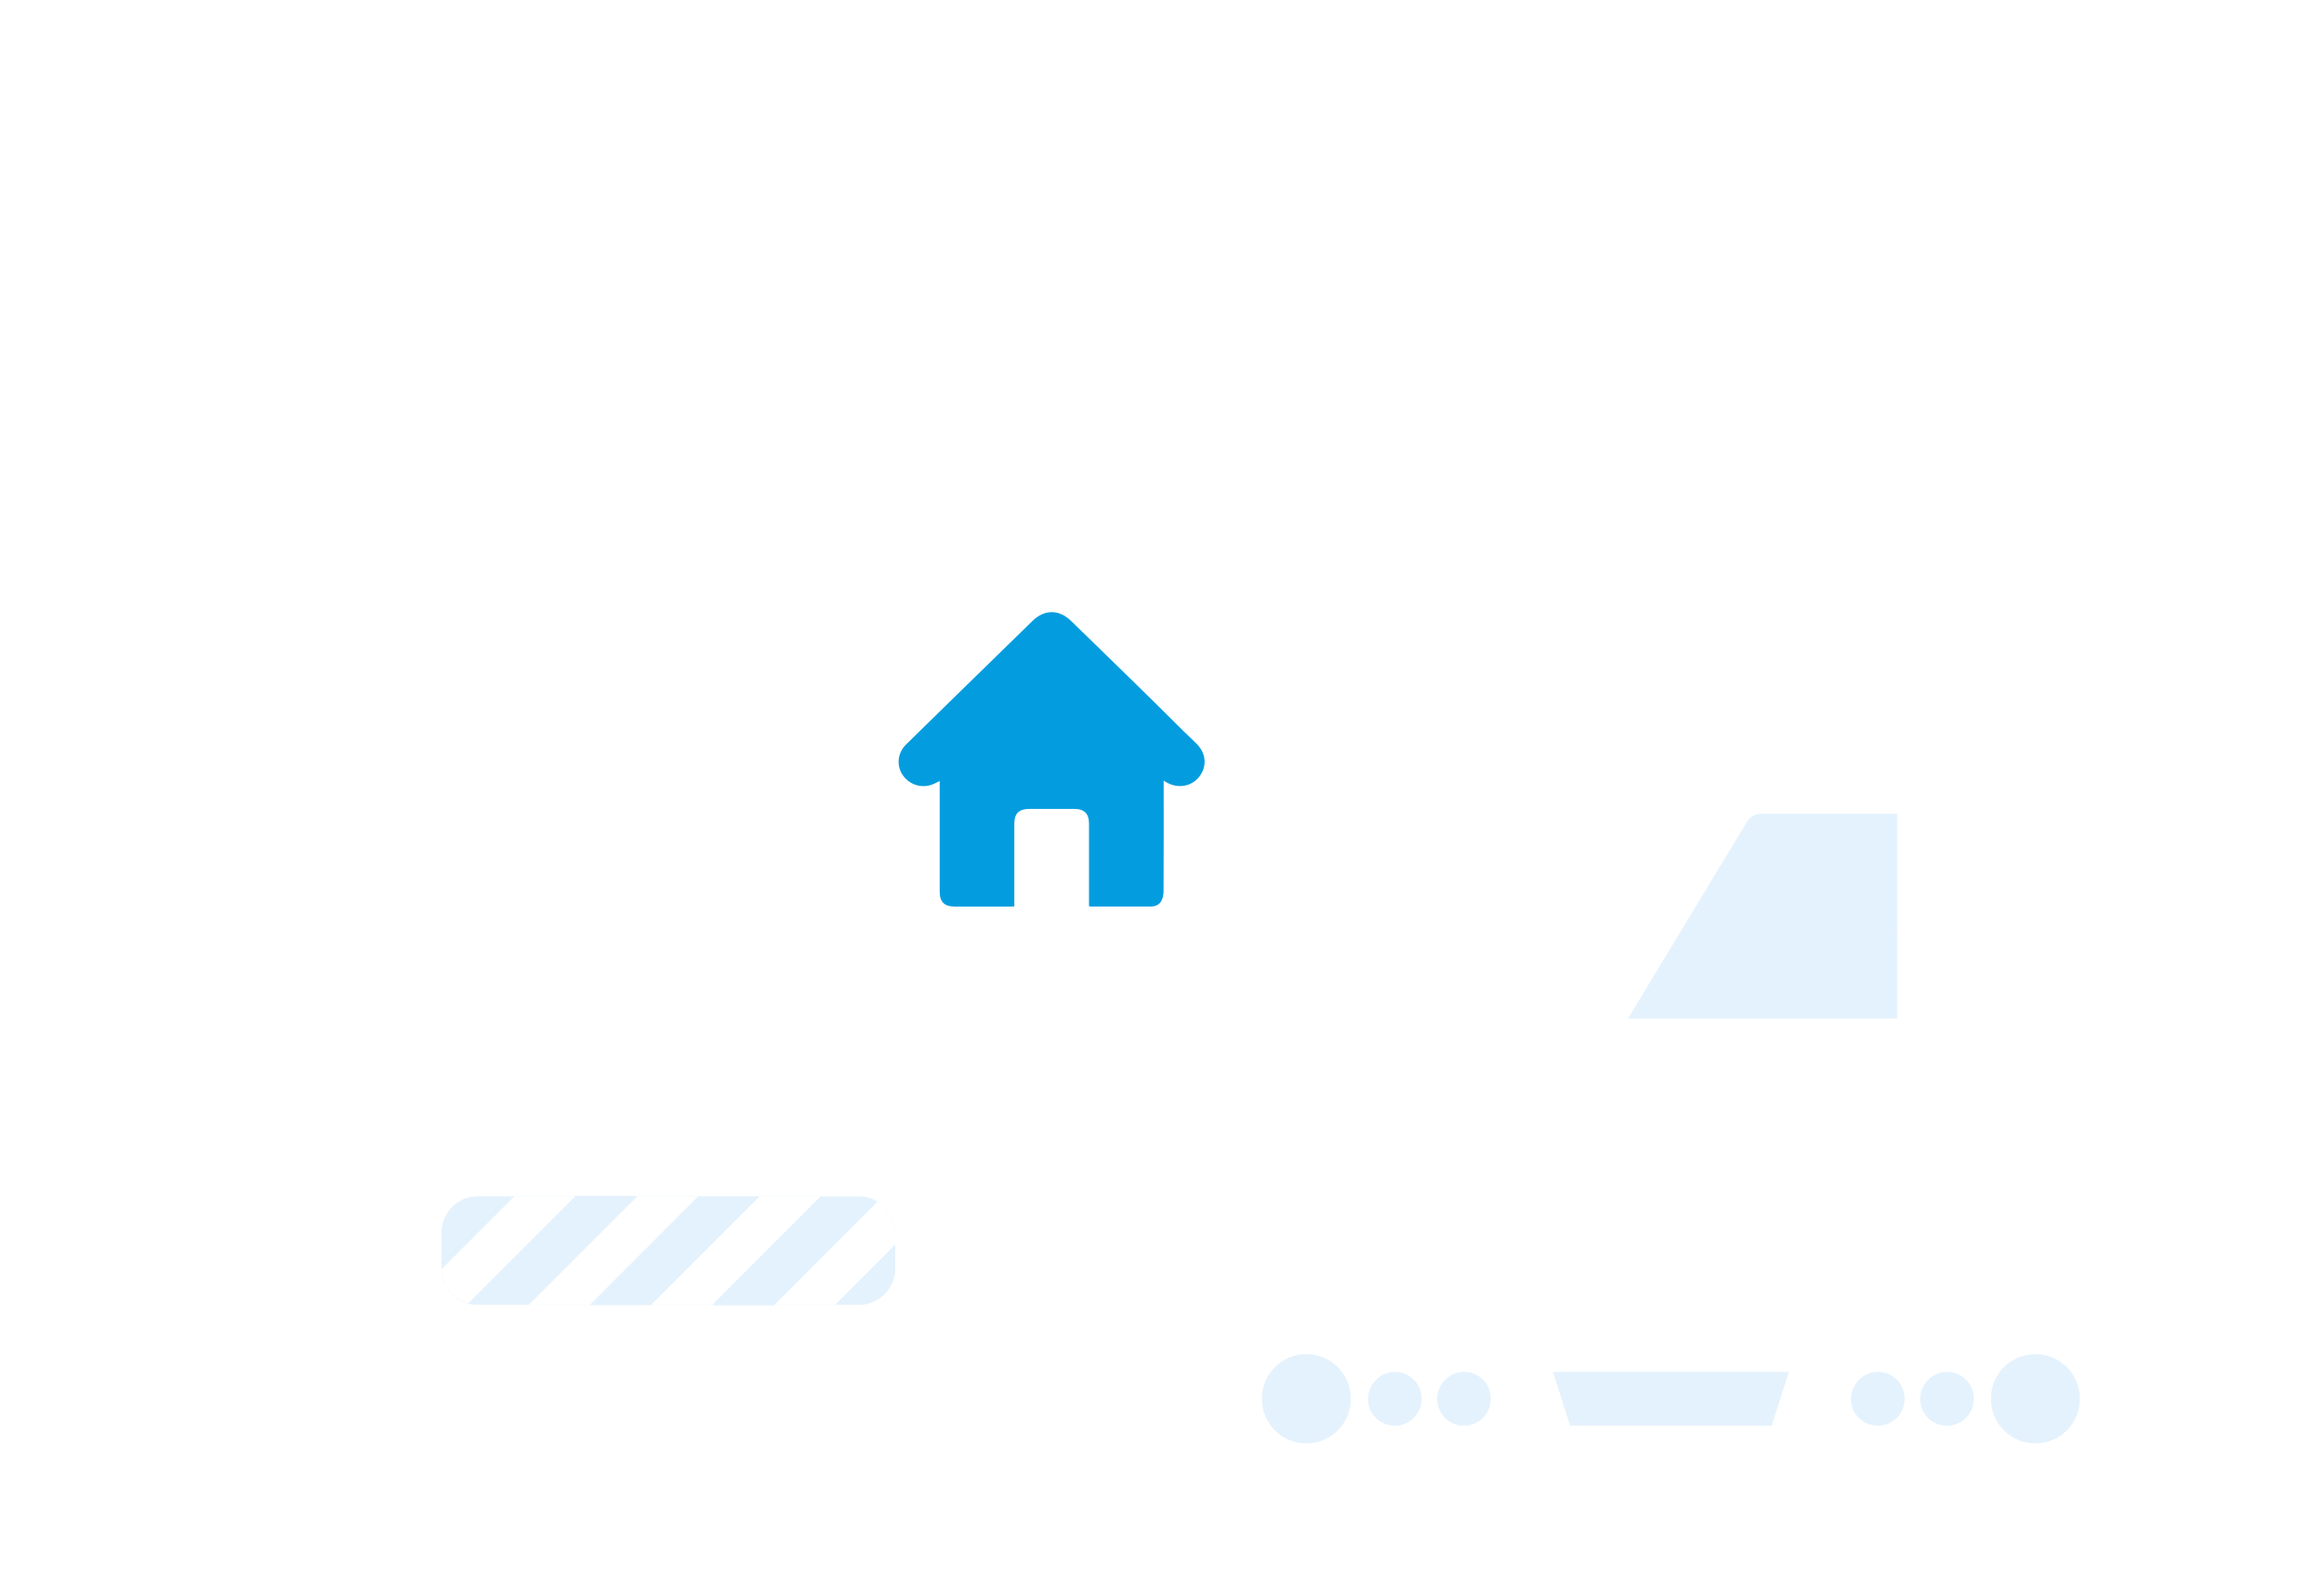<svg width="600" height="407" viewBox="0 0 600 407" fill="none" xmlns="http://www.w3.org/2000/svg">
<g filter="url(#filter0_d_475_1141)">
<path d="M98.696 93.531L125.336 93.221C126.277 93.214 127.201 93.477 127.996 93.981C136.416 101.981 146.126 97.371 150.436 94.561C152.071 93.485 153.979 92.898 155.936 92.871L185.616 92.531C196.746 92.401 199.256 76.781 188.696 73.241L188.286 73.111C199.806 63.281 174.046 43.111 146.656 71.751C148.706 62.301 124.106 65.991 116.716 78.951C113.936 70.531 90.606 85.481 98.696 93.531Z" fill="white"/>
</g>
<g filter="url(#filter1_d_475_1141)">
<path d="M30.841 57.13H75.061C80.731 57.13 82.061 49.19 76.741 47.33L76.541 47.26C82.451 42.33 69.471 31.94 55.361 46.33C56.461 41.53 43.931 43.27 40.091 49.81C38.731 45.53 26.771 53 30.841 57.13Z" fill="white"/>
</g>
<g filter="url(#filter2_d_475_1141)">
<path d="M279.294 18.881L550.418 175.574L548.759 178.46L277.636 21.767L279.294 18.881Z" fill="white"/>
<path d="M405.225 325.77L450.483 302.59L449.376 300.647C442.871 289.404 290.073 23.602 283.983 13.192L282.876 11.388L268.759 18.606L405.225 325.77ZM444.394 300.786L407.301 319.663L274.572 20.688L281.354 17.218C295.471 41.924 429.308 274.692 444.394 300.786Z" fill="white"/>
<path d="M382.804 268.862L415.329 245.544L412.838 241.935L380.174 265.253L382.804 268.862Z" fill="white"/>
<path d="M394.428 295.373L428.337 274.275L425.984 270.528L392.075 291.625L394.428 295.373Z" fill="white"/>
<path d="M381.826 264.772L424.413 271.04L423.77 275.434L381.183 269.166L381.826 264.772Z" fill="white"/>
<path d="M281.222 38.356L299.01 41.074L298.343 45.465L280.555 42.747L281.222 38.356Z" fill="white"/>
<path d="M296.615 42.48L300.795 43.949L293.472 64.907L289.292 63.438L296.615 42.48Z" fill="white"/>
<path d="M312.493 69.962L313.323 65.659L291.871 61.911L291.04 66.214L312.493 69.962Z" fill="white"/>
<path d="M310.794 67.03L314.992 68.445L306.482 93.838L302.284 92.423L310.794 67.03Z" fill="white"/>
<path d="M304.343 90.985L329.844 94.517L329.238 98.917L303.737 95.385L304.343 90.985Z" fill="white"/>
<path d="M327.438 96.064L331.627 97.506L321.336 127.569L317.147 126.127L327.438 96.064Z" fill="white"/>
<path d="M319.51 124.56L349.056 128.108L348.529 132.518L318.983 128.97L319.51 124.56Z" fill="white"/>
<path d="M346.743 129.534L350.925 130.998L338.608 166.379L334.427 164.915L346.743 129.534Z" fill="white"/>
<path d="M336.726 162.855L371.712 167.527L371.127 171.93L336.141 167.258L336.726 162.855Z" fill="white"/>
<path d="M369.422 168.902L373.595 170.392L358.837 211.974L354.665 210.485L369.422 168.902Z" fill="white"/>
<path d="M357.055 209.678L399.643 215.938L399 220.332L356.413 214.073L357.055 209.678Z" fill="white"/>
<path d="M397.237 217.347L401.397 218.869L383.611 267.765L379.45 266.243L397.237 217.347Z" fill="white"/>
<path d="M398.145 216.213L400.438 220.013L369.293 238.912L367.001 235.111L398.145 216.213Z" fill="white"/>
<path d="M384.144 191.871L386.453 195.661L357.873 213.175L355.564 209.385L384.144 191.871Z" fill="white"/>
<path d="M370.267 167.836L372.664 171.57L346.83 188.249L344.433 184.515L370.267 167.836Z" fill="white"/>
<path d="M402.871 249.291C401.625 251.373 400.933 253.733 400.933 256.092V325.354H496.432C501.276 325.354 505.151 321.467 505.151 316.609V188.219C505.151 183.361 501.138 179.475 496.432 179.475H452.558C447.991 179.475 443.7 181.834 441.347 185.86L422.109 217.784L402.871 249.291Z" fill="white"/>
<path d="M421.832 217.784L505.013 301.202V188.219C505.013 183.361 500.999 179.475 496.293 179.475H452.419C447.852 179.475 443.561 181.834 441.07 185.86L421.832 217.784Z" fill="white"/>
<path d="M420.31 242.906H489.789V190.024H454.773C453.25 190.024 451.728 190.856 451.036 192.106L420.31 242.906Z" fill="#E4F2FD"/>
<g opacity="0.1">
<path d="M458.233 190.162L489.789 221.809V207.235L472.765 190.162H458.233Z" fill="#E4F2FD"/>
</g>
<path d="M337.27 325.076H525.499V357H337.27V325.076Z" fill="white"/>
<path d="M509.582 341.038C509.582 349.782 516.641 357 525.499 357C534.218 357 541.415 349.921 541.415 341.038C541.415 332.294 534.356 325.076 525.499 325.076C516.641 325.076 509.582 332.294 509.582 341.038Z" fill="white"/>
<path d="M321.352 341.038C321.352 349.782 328.41 357 337.268 357C345.988 357 353.185 349.921 353.185 341.038C353.185 332.294 346.126 325.076 337.268 325.076C328.549 325.076 321.352 332.294 321.352 341.038Z" fill="white"/>
<path d="M514.007 341.038C514.007 347.423 519.128 352.558 525.495 352.558C531.861 352.558 536.982 347.423 536.982 341.038C536.982 334.653 531.861 329.518 525.495 329.518C519.128 329.518 514.007 334.653 514.007 341.038Z" fill="#E4F2FD"/>
<path d="M325.781 341.038C325.781 347.423 330.902 352.558 337.268 352.558C343.635 352.558 348.756 347.423 348.756 341.038C348.756 334.653 343.635 329.518 337.268 329.518C330.902 329.518 325.781 334.653 325.781 341.038Z" fill="#E4F2FD"/>
<path d="M495.74 341.038C495.74 344.924 498.785 347.978 502.66 347.978C506.535 347.978 509.58 344.924 509.58 341.038C509.58 337.152 506.535 334.098 502.66 334.098C498.923 334.098 495.74 337.29 495.74 341.038Z" fill="#E4F2FD"/>
<path d="M270.28 20.271H273.602V130.201H270.28V20.271Z" fill="white"/>
<path d="M405.363 347.978H457.403L461.832 334.098H400.934L405.363 347.978Z" fill="#E4F2FD"/>
<path d="M477.886 341.038C477.886 344.924 480.931 347.978 484.806 347.978C488.682 347.978 491.727 344.924 491.727 341.038C491.727 337.152 488.682 334.098 484.806 334.098C481.069 334.098 477.886 337.29 477.886 341.038Z" fill="#E4F2FD"/>
<path d="M371.039 341.038C371.039 344.924 374.083 347.978 377.959 347.978C381.834 347.978 384.879 344.924 384.879 341.038C384.879 337.152 381.834 334.098 377.959 334.098C374.222 334.098 371.039 337.29 371.039 341.038Z" fill="#E4F2FD"/>
<path d="M353.185 341.038C353.185 344.924 356.23 347.978 360.105 347.978C363.981 347.978 367.025 344.924 367.025 341.038C367.025 337.152 363.981 334.098 360.105 334.098C356.368 334.098 353.185 337.29 353.185 341.038Z" fill="#E4F2FD"/>
<path d="M342.804 315.915H519.961V325.492H342.804V315.915Z" fill="white"/>
<path d="M505.152 261.228V315.915H561.205C566.049 315.915 569.925 311.89 569.925 307.171V270.111C569.925 265.253 565.911 261.367 561.205 261.367H505.152V261.228Z" fill="white"/>
<path d="M505.152 261.228V301.202L519.823 315.915H561.205C566.049 315.915 569.925 311.89 569.925 307.171V270.111C569.925 265.253 565.911 261.367 561.205 261.367H505.152V261.228Z" fill="white"/>
<path d="M530.48 297.455C531.726 297.455 532.694 296.483 532.694 295.234V274.553C532.694 273.304 531.726 272.332 530.48 272.332C529.234 272.332 528.265 273.304 528.265 274.553V295.234C528.404 296.483 529.373 297.455 530.48 297.455Z" fill="white"/>
<path d="M538.923 297.455C540.169 297.455 541.138 296.483 541.138 295.234V274.553C541.138 273.304 540.169 272.332 538.923 272.332C537.678 272.332 536.709 273.304 536.709 274.553V295.234C536.709 296.483 537.678 297.455 538.923 297.455Z" fill="white"/>
<path d="M547.366 297.455C548.611 297.455 549.58 296.483 549.58 295.234V274.553C549.58 273.304 548.611 272.332 547.366 272.332C546.12 272.332 545.151 273.304 545.151 274.553V295.234C545.151 296.483 546.12 297.455 547.366 297.455Z" fill="white"/>
<path d="M555.808 297.455C557.054 297.455 558.022 296.483 558.022 295.234V274.553C558.022 273.304 557.054 272.332 555.808 272.332C554.562 272.332 553.594 273.304 553.594 274.553V295.234C553.594 296.483 554.562 297.455 555.808 297.455Z" fill="white"/>
<path d="M516.086 262.061L544.736 181.696H553.594V261.228H558.022V177.254H541.691L511.934 260.534L516.086 262.061Z" fill="white"/>
<path d="M525.497 227.222H555.808V231.664H525.497V227.222Z" fill="white"/>
<path d="M536.57 177.115C536.57 184.333 542.383 190.162 549.58 190.162C556.777 190.162 562.59 184.333 562.59 177.115C562.59 169.898 556.777 164.068 549.58 164.068C542.383 164.068 536.57 169.898 536.57 177.115Z" fill="white"/>
<path d="M268.342 20.271C268.342 25.962 272.91 30.542 278.584 30.542C284.259 30.542 288.826 25.962 288.826 20.271C288.826 14.58 284.259 10 278.584 10C272.91 10 268.342 14.58 268.342 20.271Z" fill="white"/>
<path d="M542.381 177.115C542.381 181.14 545.565 184.333 549.578 184.333C553.592 184.333 556.775 181.14 556.775 177.115C556.775 173.09 553.592 169.898 549.578 169.898C545.565 169.898 542.381 173.09 542.381 177.115Z" fill="white"/>
<path d="M277.061 149.216C277.061 149.216 277.338 149.494 277.477 150.327C278.03 152.686 275.539 156.573 271.664 154.491C270.003 153.519 269.726 151.576 270.003 150.466C270.418 149.078 272.079 146.996 272.771 145.885C274.155 143.942 273.324 139.917 272.909 140.194C272.771 140.194 272.632 140.472 272.632 140.611C270.141 144.775 264.328 146.44 265.435 151.854C267.373 160.182 280.106 159.21 278.722 151.298C278.584 150.466 278.307 149.633 277.615 149.078C277.477 148.8 277.338 148.8 277.338 148.8C277.2 148.661 276.785 148.939 277.061 149.216Z" fill="white"/>
<path d="M265.437 141.027C265.437 142.415 266.544 143.664 268.067 143.664H276.233C277.617 143.664 278.862 142.554 278.862 141.027V127.425L272.219 122.289L265.576 127.425V141.027H265.437Z" fill="white"/>
</g>
<path d="M308.985 192.034C307.898 190.936 305.654 188.81 305.654 188.81C296.055 179.194 286.261 169.774 276.541 160.28C273.426 157.24 269.655 157.24 266.549 160.28C259.834 166.825 253.128 173.371 246.422 179.926C242.239 184.012 238.046 188.098 233.881 192.201C231.789 194.266 231.412 197.421 232.902 199.811C234.473 202.342 237.48 203.493 240.362 202.605C241.107 202.368 241.799 201.963 242.606 201.594V202.869V230.142C242.606 232.823 243.818 234 246.565 234H260.822C261.154 234 261.486 233.974 261.872 233.956V232.77V212.657C261.872 209.925 263.048 208.783 265.876 208.783H277.224C279.953 208.783 281.156 209.969 281.156 212.657V232.858V233.877C281.335 233.948 281.398 233.982 281.452 233.982C286.676 233.982 291.892 234 297.117 233.982C298.284 233.982 299.335 233.525 299.855 232.497C300.223 231.768 300.402 230.872 300.402 230.046C300.448 220.951 300.429 211.867 300.429 202.772V201.498L300.557 201.575C300.828 201.738 300.991 201.836 301.148 201.928C304.101 203.615 307.558 203.044 309.568 200.531C311.669 197.904 311.445 194.495 308.985 192.034Z" fill="#039DDF"/>
<g filter="url(#filter3_d_475_1141)">
<path d="M138.7 282H128V353.6H138.7V282Z" fill="white"/>
<path d="M146.3 350.7H120.9V356.7H146.3V350.7Z" fill="white"/>
<path d="M217.801 282H207.101V353.6H217.801V282Z" fill="white"/>
<path d="M225.1 350.7H199.7V356.7H225.1V350.7Z" fill="white"/>
<path d="M231.1 307.4C231.1 312.6 226.9 316.8 221.7 316.8H123.4C118.2 316.8 114 312.6 114 307.4V298.3C114 293 118.2 288.8 123.4 288.8H221.7C226.9 288.8 231.1 293 231.1 298.2V307.4Z" fill="#E4F2FD"/>
<path d="M123.4 288.8C118.2 288.8 114 293 114 298.2V307.3C114 307.4 114 307.4 114 307.5L132.7 288.8H123.4Z" fill="#E4F2FD"/>
<path d="M132.8 288.8L114 307.6C114.1 311.8 117 315.4 121 316.4L148.6 288.8H132.8Z" fill="white"/>
<path d="M148.5 288.8L120.9 316.4C121.7 316.6 122.5 316.7 123.4 316.7H136.4L164.4 288.7H148.5V288.8Z" fill="#E4F2FD"/>
<path d="M152.3 316.8L180.3 288.8H164.5L136.5 316.8H152.3Z" fill="white"/>
<path d="M168.2 316.8L196.1 288.8H180.3L152.4 316.8H168.2Z" fill="#E4F2FD"/>
<path d="M183.9 316.8L211.9 288.8H196.1L168.1 316.8H183.9Z" fill="white"/>
<path d="M215.7 316.8L231.1 301.4V298.2C231.1 294.8 229.3 291.8 226.5 290.1L199.9 316.8H215.7Z" fill="white"/>
<path d="M231.1 301.3L215.7 316.7H221.7C226.9 316.7 231.1 312.5 231.1 307.3V301.3Z" fill="#E4F2FD"/>
<path d="M199.9 316.8L226.5 290.2C225.1 289.4 223.5 288.9 221.7 288.9H212L184 316.9H199.9V316.8Z" fill="#E4F2FD"/>
</g>
<defs>
<filter id="filter0_d_475_1141" x="67" y="47" width="158.424" height="101.456" filterUnits="userSpaceOnUse" color-interpolation-filters="sRGB">
<feFlood flood-opacity="0" result="BackgroundImageFix"/>
<feColorMatrix in="SourceAlpha" type="matrix" values="0 0 0 0 0 0 0 0 0 0 0 0 0 0 0 0 0 0 127 0" result="hardAlpha"/>
<feOffset dy="20"/>
<feGaussianBlur stdDeviation="15"/>
<feComposite in2="hardAlpha" operator="out"/>
<feColorMatrix type="matrix" values="0 0 0 0 0.255 0 0 0 0 0.518 0 0 0 0 0.912 0 0 0 0.07 0"/>
<feBlend mode="normal" in2="BackgroundImageFix" result="effect1_dropShadow_475_1141"/>
<feBlend mode="normal" in="SourceGraphic" in2="effect1_dropShadow_475_1141" result="shape"/>
</filter>
<filter id="filter1_d_475_1141" x="0" y="29" width="110.099" height="78.13" filterUnits="userSpaceOnUse" color-interpolation-filters="sRGB">
<feFlood flood-opacity="0" result="BackgroundImageFix"/>
<feColorMatrix in="SourceAlpha" type="matrix" values="0 0 0 0 0 0 0 0 0 0 0 0 0 0 0 0 0 0 127 0" result="hardAlpha"/>
<feOffset dy="20"/>
<feGaussianBlur stdDeviation="15"/>
<feComposite in2="hardAlpha" operator="out"/>
<feColorMatrix type="matrix" values="0 0 0 0 0.255 0 0 0 0 0.518 0 0 0 0 0.912 0 0 0 0.07 0"/>
<feBlend mode="normal" in2="BackgroundImageFix" result="effect1_dropShadow_475_1141"/>
<feBlend mode="normal" in="SourceGraphic" in2="effect1_dropShadow_475_1141" result="shape"/>
</filter>
<filter id="filter2_d_475_1141" x="235.297" y="0" width="364.628" height="407" filterUnits="userSpaceOnUse" color-interpolation-filters="sRGB">
<feFlood flood-opacity="0" result="BackgroundImageFix"/>
<feColorMatrix in="SourceAlpha" type="matrix" values="0 0 0 0 0 0 0 0 0 0 0 0 0 0 0 0 0 0 127 0" result="hardAlpha"/>
<feOffset dy="20"/>
<feGaussianBlur stdDeviation="15"/>
<feComposite in2="hardAlpha" operator="out"/>
<feColorMatrix type="matrix" values="0 0 0 0 0.255 0 0 0 0 0.518 0 0 0 0 0.912 0 0 0 0.07 0"/>
<feBlend mode="normal" in2="BackgroundImageFix" result="effect1_dropShadow_475_1141"/>
<feBlend mode="normal" in="SourceGraphic" in2="effect1_dropShadow_475_1141" result="shape"/>
</filter>
<filter id="filter3_d_475_1141" x="84" y="272" width="177.101" height="134.7" filterUnits="userSpaceOnUse" color-interpolation-filters="sRGB">
<feFlood flood-opacity="0" result="BackgroundImageFix"/>
<feColorMatrix in="SourceAlpha" type="matrix" values="0 0 0 0 0 0 0 0 0 0 0 0 0 0 0 0 0 0 127 0" result="hardAlpha"/>
<feOffset dy="20"/>
<feGaussianBlur stdDeviation="15"/>
<feComposite in2="hardAlpha" operator="out"/>
<feColorMatrix type="matrix" values="0 0 0 0 0.255 0 0 0 0 0.518 0 0 0 0 0.912 0 0 0 0.07 0"/>
<feBlend mode="normal" in2="BackgroundImageFix" result="effect1_dropShadow_475_1141"/>
<feBlend mode="normal" in="SourceGraphic" in2="effect1_dropShadow_475_1141" result="shape"/>
</filter>
</defs>
</svg>
